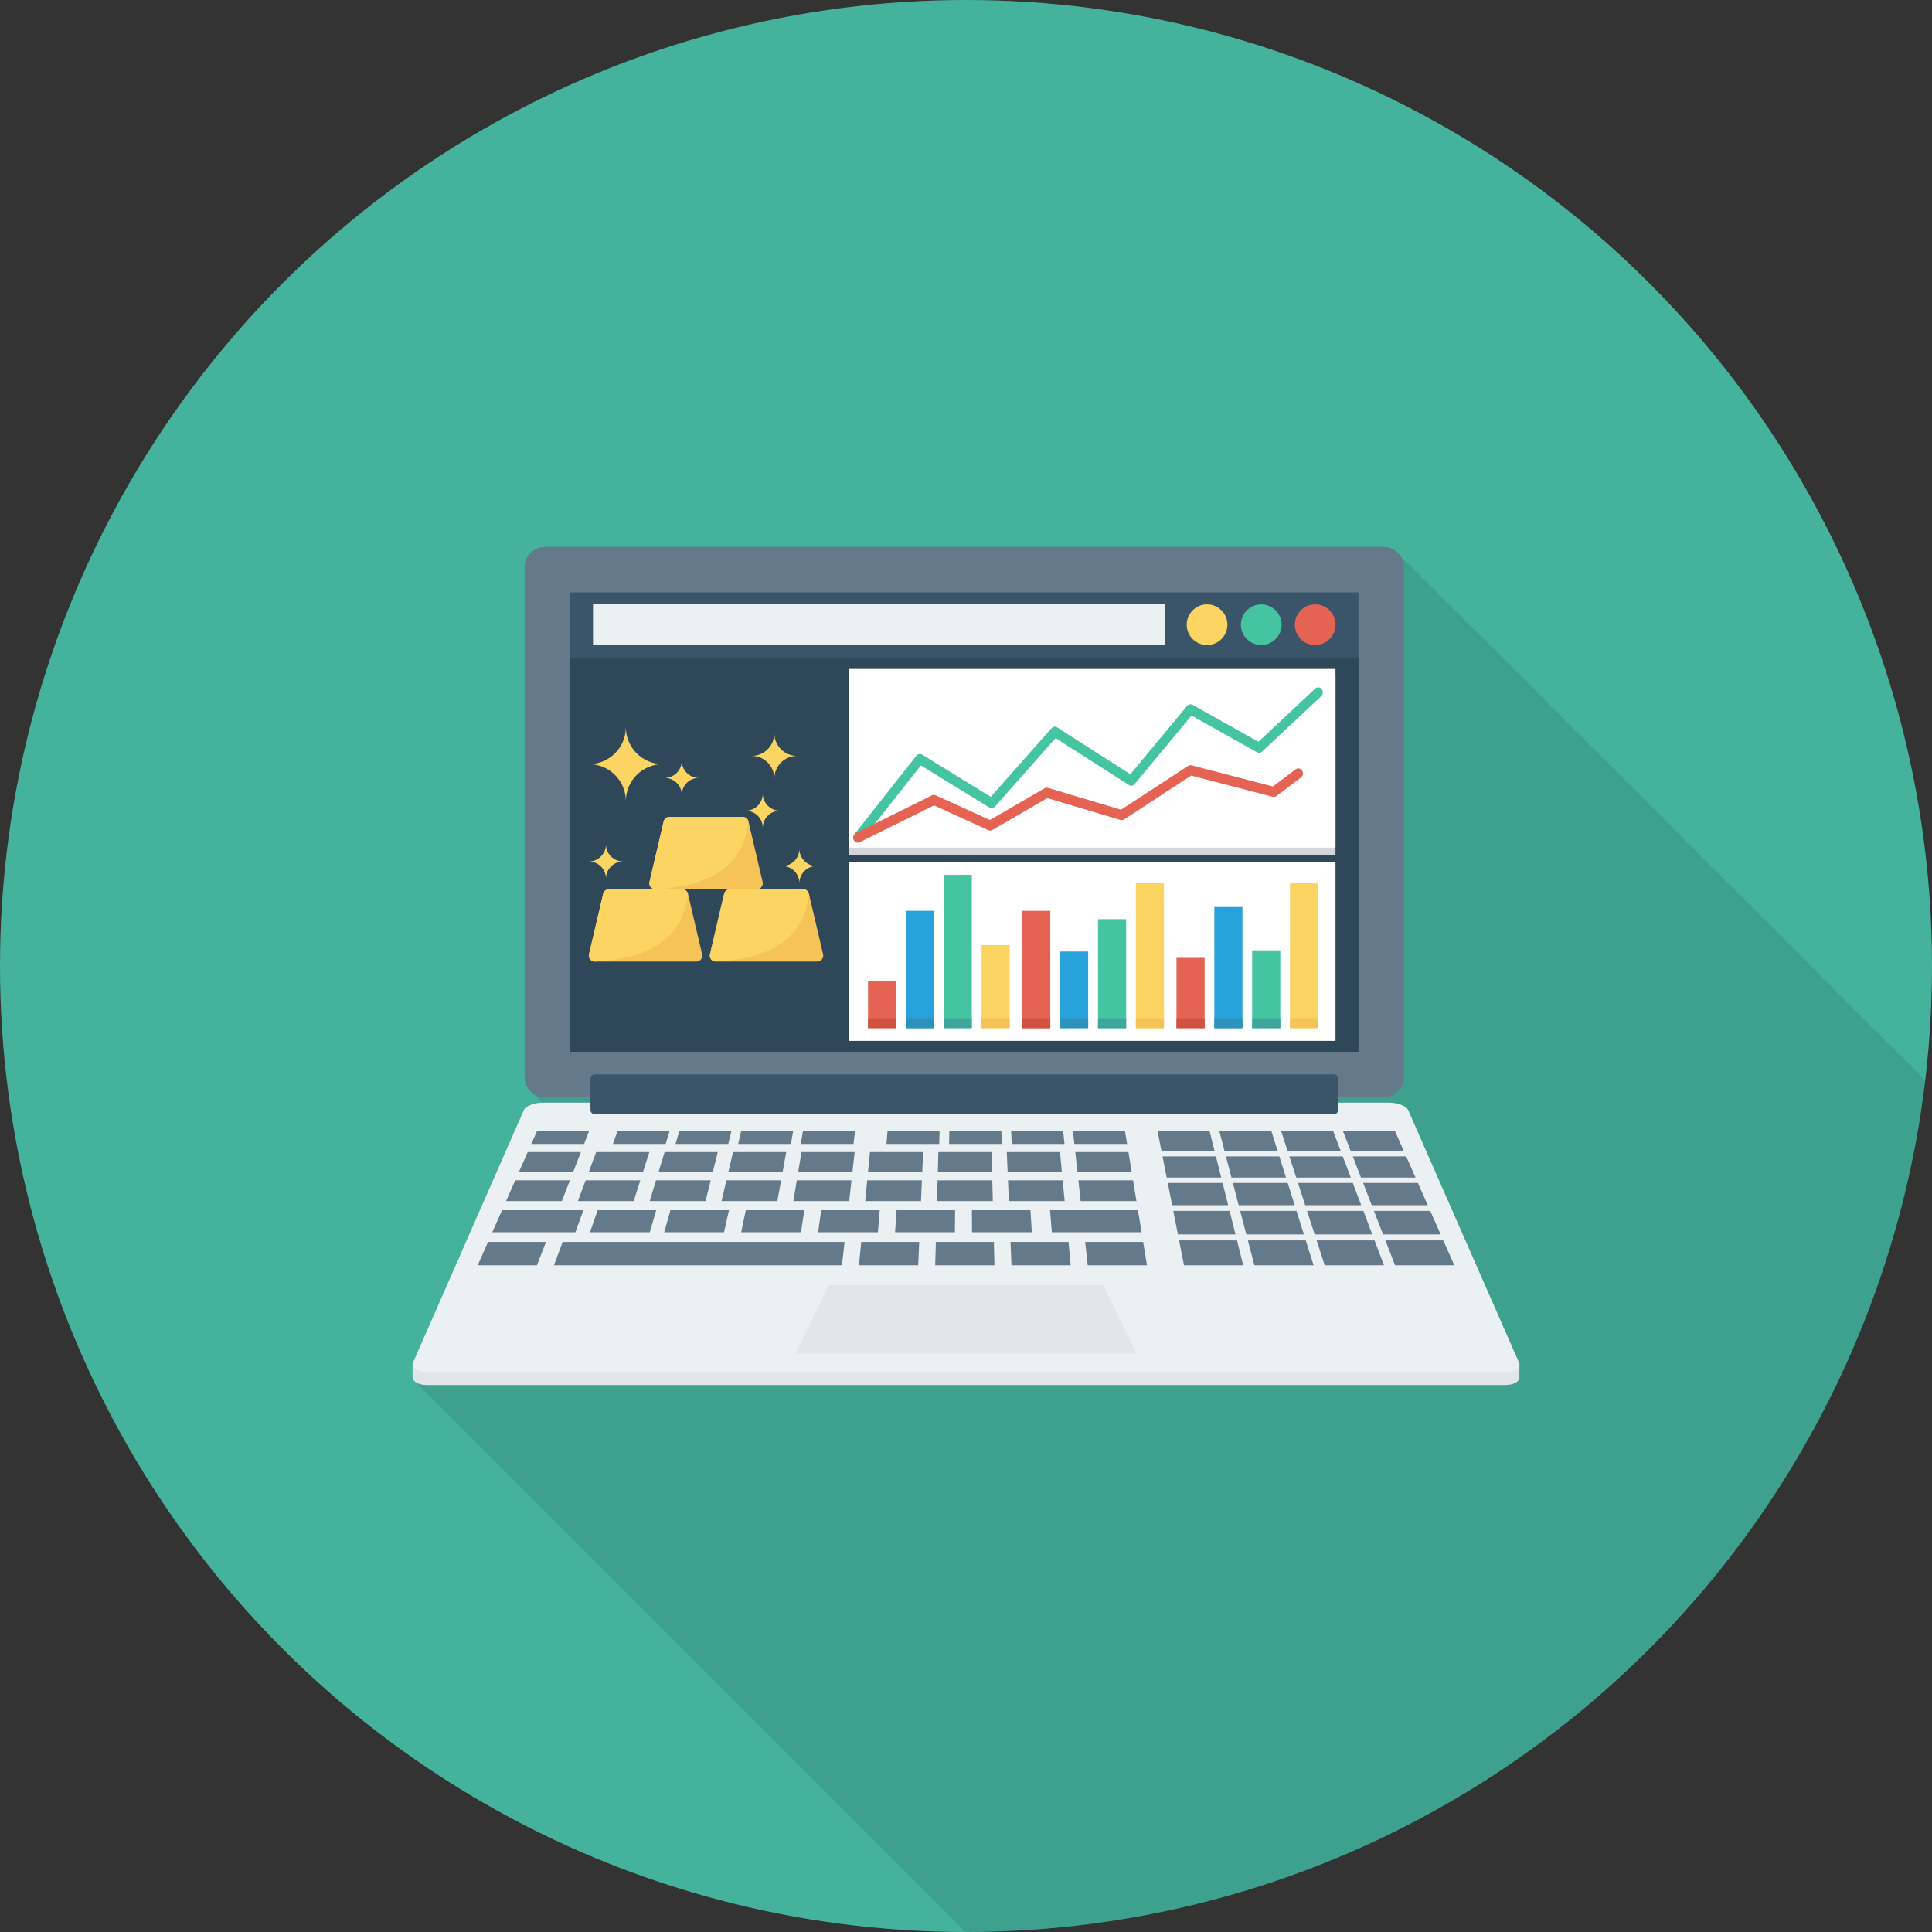 <?xml version="1.0" encoding="iso-8859-1"?>
<!-- Generator: Adobe Illustrator 19.0.0, SVG Export Plug-In . SVG Version: 6.00 Build 0)  -->
<svg version="1.1" id="Capa_1" xmlns="http://www.w3.org/2000/svg" xmlns:xlink="http://www.w3.org/1999/xlink" x="0px" y="0px"
	 viewBox="0 0 491.52 491.52" style="enable-background:new 0 0 491.52 491.52;" xml:space="preserve">
<rect x="0" y="0" width="491.52" height="491.52" fill="#333333" stroke="none"/>
<circle style="fill:#45B39C;" cx="245.76" cy="245.76" r="245.76"/>
<path style="opacity:0.1;enable-background:new    ;" d="M489.751,274.827l-133.45-133.413l-0.205-0.256l-0.87-0.871
	c-0.87-0.716-1.997-1.126-3.174-1.126H138.598c-2.816,0-5.12,2.304-5.12,5.12v129.741c0,1.177,0.41,2.304,1.075,3.174l3.328,3.328
	c-2.15,0.103-4.147,0.87-4.608,1.842l-28.058,63.949c-0.205,0.358-0.256,0.666-0.205,1.024h-0.051v3.123h0.051
	c0,0.307,0.103,0.564,0.307,0.819l0.307,0.256l139.977,139.977c0.053,0,0.104,0.004,0.157,0.004
	C371.648,491.52,475.362,396.846,489.751,274.827z"/>
<path style="fill:#E1E6E9;" d="M385.23,347.168l-26.986-61.482c-0.477-1.034-2.684-1.866-4.933-1.866H138.209
	c-2.249,0-4.456,0.832-4.933,1.866l-27.053,61.634h-1.263v3.145h0.068c0.028,1.095,1.423,1.903,3.713,1.903h274.036
	c2.291,0,3.744-0.809,3.773-1.903v-3.298L385.23,347.168z"/>
<path style="fill:#EBF0F3;" d="M382.778,349.071H108.742c-2.866,0-4.437-1.246-3.521-2.765l28.055-63.917
	c0.476-1.034,2.683-1.865,4.933-1.865H353.31c2.25,0,4.457,0.832,4.933,1.865l28.055,63.917
	C387.215,347.825,385.644,349.071,382.778,349.071z"/>
<polygon style="fill:#E1E6E9;" points="202.394,344.388 210.828,326.954 280.692,326.954 289.126,344.388 "/>
<g>
	<polygon style="fill:#64798A;" points="148.592,291.028 135.176,291.028 136.598,287.81 149.843,287.81 	"/>
	<polygon style="fill:#64798A;" points="169.347,291.028 155.93,291.028 157.086,287.81 170.33,287.81 	"/>
	<polygon style="fill:#64798A;" points="185.279,291.028 171.862,291.028 172.813,287.81 186.057,287.81 	"/>
	<polygon style="fill:#64798A;" points="201.212,291.028 187.795,291.028 188.541,287.81 201.785,287.81 	"/>
	<polygon style="fill:#64798A;" points="217.144,291.028 203.727,291.028 204.268,287.81 217.512,287.81 	"/>
	<polygon style="fill:#64798A;" points="238.947,291.028 225.53,291.028 225.79,287.81 239.034,287.81 	"/>
	<polygon style="fill:#64798A;" points="254.879,291.028 241.462,291.028 241.518,287.81 254.762,287.81 	"/>
	<polygon style="fill:#64798A;" points="270.812,291.028 257.395,291.028 257.245,287.81 270.49,287.81 	"/>
	<polygon style="fill:#64798A;" points="286.744,291.028 273.327,291.028 272.973,287.81 286.217,287.81 	"/>
	<polygon style="fill:#64798A;" points="145.848,298.093 132.052,298.093 134.259,293.102 147.787,293.102 	"/>
	<polygon style="fill:#64798A;" points="163.605,298.093 149.809,298.093 151.671,293.102 165.199,293.102 	"/>
	<polygon style="fill:#64798A;" points="181.362,298.093 167.566,298.093 169.083,293.102 182.611,293.102 	"/>
	<polygon style="fill:#64798A;" points="199.118,298.093 185.322,298.093 186.495,293.102 200.023,293.102 	"/>
	<polygon style="fill:#64798A;" points="216.875,298.093 203.079,298.093 203.907,293.102 217.435,293.102 	"/>
	<polygon style="fill:#64798A;" points="234.632,298.093 220.836,298.093 221.32,293.102 234.848,293.102 	"/>
	<polygon style="fill:#64798A;" points="252.388,298.093 238.593,298.093 238.732,293.102 252.26,293.102 	"/>
	<polygon style="fill:#64798A;" points="270.145,298.093 256.349,298.093 256.144,293.102 269.672,293.102 	"/>
	<polygon style="fill:#64798A;" points="287.902,298.093 274.106,298.093 273.556,293.102 287.084,293.102 	"/>
	<polygon style="fill:#64798A;" points="142.944,305.569 128.748,305.569 131.083,300.287 144.996,300.287 	"/>
	<polygon style="fill:#64798A;" points="161.217,305.569 147.02,305.569 148.991,300.287 162.904,300.287 	"/>
	<polygon style="fill:#64798A;" points="179.49,305.569 165.293,305.569 166.899,300.287 180.812,300.287 	"/>
	<polygon style="fill:#64798A;" points="197.763,305.569 183.566,305.569 184.807,300.287 198.721,300.287 	"/>
	<polygon style="fill:#64798A;" points="216.036,305.569 201.839,305.569 202.715,300.287 216.629,300.287 	"/>
	<polygon style="fill:#64798A;" points="234.308,305.569 220.112,305.569 220.623,300.287 234.537,300.287 	"/>
	<polygon style="fill:#64798A;" points="252.581,305.569 238.384,305.569 238.532,300.287 252.445,300.287 	"/>
	<polygon style="fill:#64798A;" points="270.854,305.569 256.657,305.569 256.44,300.287 270.353,300.287 	"/>
	<polygon style="fill:#64798A;" points="289.127,305.569 274.93,305.569 274.348,300.287 288.261,300.287 	"/>
	<polygon style="fill:#64798A;" points="146.374,313.493 125.245,313.493 127.721,307.893 148.416,307.893 	"/>
	<polygon style="fill:#64798A;" points="165.301,313.493 150.09,313.493 152.056,307.893 166.954,307.893 	"/>
	<polygon style="fill:#64798A;" points="184.196,313.493 168.985,313.493 170.562,307.893 185.46,307.893 	"/>
	<polygon style="fill:#64798A;" points="203.773,313.493 188.563,313.493 189.738,307.893 204.636,307.893 	"/>
	<polygon style="fill:#64798A;" points="223.351,313.493 208.14,313.493 208.913,307.893 223.811,307.893 	"/>
	<polygon style="fill:#64798A;" points="242.928,313.493 227.718,313.493 228.088,307.893 242.986,307.893 	"/>
	<polygon style="fill:#64798A;" points="262.506,313.493 247.295,313.493 247.264,307.893 262.162,307.893 	"/>
	<polygon style="fill:#64798A;" points="290.425,313.493 267.591,313.493 267.142,307.893 289.507,307.893 	"/>
	<polygon style="fill:#64798A;" points="136.599,321.905 121.526,321.905 124.155,315.958 138.909,315.958 	"/>
	<polygon style="fill:#64798A;" points="214.201,321.905 140.927,321.905 143.145,315.958 214.869,315.958 	"/>
	<polygon style="fill:#64798A;" points="233.602,321.905 218.529,321.905 219.105,315.958 233.859,315.958 	"/>
	<polygon style="fill:#64798A;" points="253.002,321.905 237.929,321.905 238.095,315.958 252.849,315.958 	"/>
	<polygon style="fill:#64798A;" points="272.403,321.905 257.33,321.905 257.085,315.958 271.839,315.958 	"/>
	<polygon style="fill:#64798A;" points="291.803,321.905 276.73,321.905 276.075,315.958 290.829,315.958 	"/>
	<polygon style="fill:#64798A;" points="309.021,292.917 295.503,292.917 294.495,287.81 307.739,287.81 	"/>
	<polygon style="fill:#64798A;" points="325.074,292.917 311.555,292.917 310.222,287.81 323.467,287.81 	"/>
	<polygon style="fill:#64798A;" points="341.126,292.917 327.608,292.917 325.95,287.81 339.194,287.81 	"/>
	<polygon style="fill:#64798A;" points="357.179,292.917 343.661,292.917 341.677,287.81 354.922,287.81 	"/>
	<polygon style="fill:#64798A;" points="310.695,299.588 296.819,299.588 295.758,294.21 309.345,294.21 	"/>
	<polygon style="fill:#64798A;" points="327.173,299.588 313.297,299.588 311.893,294.21 325.481,294.21 	"/>
	<polygon style="fill:#64798A;" points="343.651,299.588 329.775,299.588 328.028,294.21 341.616,294.21 	"/>
	<polygon style="fill:#64798A;" points="360.128,299.588 346.252,299.588 344.164,294.21 357.751,294.21 	"/>
	<polygon style="fill:#64798A;" points="312.461,306.623 298.208,306.623 297.088,300.952 311.037,300.952 	"/>
	<polygon style="fill:#64798A;" points="329.387,306.623 315.133,306.623 313.653,300.952 327.602,300.952 	"/>
	<polygon style="fill:#64798A;" points="346.312,306.623 332.059,306.623 330.217,300.952 344.167,300.952 	"/>
	<polygon style="fill:#64798A;" points="363.238,306.623 348.985,306.623 346.782,300.952 360.731,300.952 	"/>
	<polygon style="fill:#64798A;" points="314.325,314.051 299.673,314.051 298.491,308.061 312.822,308.061 	"/>
	<polygon style="fill:#64798A;" points="331.724,314.051 317.072,314.051 315.509,308.061 329.839,308.061 	"/>
	<polygon style="fill:#64798A;" points="349.123,314.051 334.471,314.051 332.526,308.061 346.857,308.061 	"/>
	<polygon style="fill:#64798A;" points="366.521,314.051 351.87,314.051 349.544,308.061 363.874,308.061 	"/>
	<polygon style="fill:#64798A;" points="316.296,321.905 301.224,321.905 299.973,315.571 314.707,315.571 	"/>
	<polygon style="fill:#64798A;" points="334.195,321.905 319.123,321.905 317.469,315.571 332.202,315.571 	"/>
	<polygon style="fill:#64798A;" points="352.095,321.905 337.022,321.905 334.965,315.571 349.698,315.571 	"/>
	<polygon style="fill:#64798A;" points="369.994,321.905 354.921,321.905 352.46,315.571 367.194,315.571 	"/>
	<path style="fill:#64798A;" d="M352.045,139.151H138.617c-2.836,0-5.134,2.299-5.134,5.134v129.716
		c0,2.835,2.299,5.134,5.134,5.134h213.428c2.836,0,5.134-2.299,5.134-5.134V144.285
		C357.179,141.45,354.881,139.151,352.045,139.151z"/>
</g>
<rect x="145.05" y="150.71" style="fill:#3A556A;" width="200.55" height="116.86"/>
<rect x="145.05" y="167.4" style="fill:#2F4859;" width="200.55" height="100.18"/>
<path style="fill:#3A556A;" d="M339.37,273.334H151.293c-0.59,0-1.068,0.478-1.068,1.068v7.995c0,0.59,0.478,1.068,1.068,1.068
	H339.37c0.59,0,1.068-0.478,1.068-1.068v-7.995C340.438,273.812,339.96,273.334,339.37,273.334z"/>
<circle style="fill:#E56353;" cx="334.59" cy="158.93" r="5.176"/>
<circle style="fill:#44C4A1;" cx="320.87" cy="158.93" r="5.176"/>
<circle style="fill:#FCD462;" cx="307.09" cy="158.93" r="5.176"/>
<rect x="150.87" y="153.75" style="fill:#EBF0F3;" width="145.5" height="10.358"/>
<rect x="215.96" y="172.01" style="fill:#D5D6DB;" width="123.8" height="45.46"/>
<g>
	<rect x="215.96" y="170.19" style="fill:#FFFFFF;" width="123.8" height="45.46"/>
	<rect x="215.96" y="219.35" style="fill:#FFFFFF;" width="123.8" height="45.46"/>
</g>
<rect x="220.83" y="249.56" style="fill:#E56353;" width="7.153" height="12"/>
<rect x="230.45" y="231.73" style="fill:#27A2DB;" width="7.153" height="29.86"/>
<rect x="240.08" y="222.57" style="fill:#44C4A1;" width="7.153" height="38.973"/>
<rect x="249.72" y="240.44" style="fill:#FCD462;" width="7.153" height="21.12"/>
<rect x="220.83" y="259.06" style="fill:#D15241;" width="7.153" height="2.509"/>
<rect x="230.45" y="259.06" style="fill:#2D93BA;" width="7.153" height="2.509"/>
<rect x="240.08" y="259.06" style="fill:#3EA69B;" width="7.153" height="2.509"/>
<rect x="249.72" y="259.06" style="fill:#F6C358;" width="7.153" height="2.509"/>
<rect x="260.05" y="231.73" style="fill:#E56353;" width="7.153" height="29.86"/>
<rect x="269.69" y="242.07" style="fill:#27A2DB;" width="7.153" height="19.487"/>
<rect x="279.35" y="233.85" style="fill:#44C4A1;" width="7.153" height="27.72"/>
<rect x="288.97" y="224.66" style="fill:#FCD462;" width="7.153" height="36.905"/>
<rect x="260.05" y="259.06" style="fill:#D15241;" width="7.153" height="2.509"/>
<rect x="269.69" y="259.06" style="fill:#2D93BA;" width="7.153" height="2.509"/>
<rect x="279.35" y="259.06" style="fill:#3EA69B;" width="7.153" height="2.509"/>
<rect x="288.97" y="259.06" style="fill:#F6C358;" width="7.153" height="2.509"/>
<rect x="299.31" y="243.69" style="fill:#E56353;" width="7.153" height="17.874"/>
<rect x="308.94" y="230.76" style="fill:#27A2DB;" width="7.153" height="30.822"/>
<rect x="318.57" y="241.77" style="fill:#44C4A1;" width="7.153" height="19.794"/>
<rect x="328.19" y="224.66" style="fill:#FCD462;" width="7.153" height="36.905"/>
<rect x="299.31" y="259.06" style="fill:#D15241;" width="7.153" height="2.509"/>
<rect x="308.94" y="259.06" style="fill:#2D93BA;" width="7.153" height="2.509"/>
<rect x="318.57" y="259.06" style="fill:#3EA69B;" width="7.153" height="2.509"/>
<rect x="328.19" y="259.06" style="fill:#F6C358;" width="7.153" height="2.509"/>
<path style="fill:#44C4A1;" d="M218.252,214.376c-0.27,0-0.545-0.102-0.765-0.31c-0.49-0.46-0.545-1.27-0.124-1.805l15.766-19.99
	c0.367-0.465,0.976-0.58,1.466-0.28l17.466,10.735l15.446-17.448c0.371-0.42,0.962-0.517,1.439-0.215l18.621,11.92L302,179.596
	c0.357-0.435,0.944-0.545,1.407-0.277l16.752,9.397l14.442-13.535c0.499-0.458,1.237-0.4,1.654,0.135
	c0.422,0.538,0.367,1.345-0.124,1.805l-15.043,14.097c-0.367,0.34-0.875,0.402-1.301,0.168l-16.651-9.343l-14.47,17.43
	c-0.371,0.45-0.981,0.548-1.466,0.245l-18.649-11.938l-15.432,17.435c-0.367,0.415-0.948,0.51-1.42,0.225l-17.421-10.705
	l-15.139,19.195C218.908,214.226,218.582,214.376,218.252,214.376z"/>
<path style="fill:#E56353;" d="M218.252,214.376c-0.444,0-0.871-0.277-1.068-0.75c-0.27-0.645-0.009-1.402,0.582-1.695l19.34-9.588
	c0.298-0.152,0.632-0.155,0.939-0.015l13.796,6.292l13.906-8.077c0.266-0.155,0.568-0.19,0.861-0.105l18.58,5.565l17.082-11.15
	c0.266-0.173,0.582-0.22,0.871-0.148l20.688,5.385l5.81-4.37c0.531-0.395,1.265-0.253,1.631,0.327
	c0.367,0.583,0.234,1.38-0.302,1.783l-6.241,4.693c-0.275,0.205-0.623,0.27-0.935,0.19l-20.729-5.398l-17.1,11.165
	c-0.275,0.178-0.6,0.228-0.912,0.138l-18.616-5.575l-13.984,8.123c-0.307,0.185-0.678,0.197-1.003,0.05l-13.837-6.313l-18.873,9.357
	C218.582,214.338,218.417,214.376,218.252,214.376z"/>
<path style="fill:#F6C358;" d="M178.631,242.788l-3.608-15.402c-0.159-0.679-0.765-1.159-1.462-1.159h-18.646
	c-0.697,0-1.303,0.48-1.462,1.159l-3.607,15.402c-0.221,0.942,0.494,1.843,1.462,1.843h25.861
	C178.137,244.631,178.852,243.729,178.631,242.788z"/>
<path style="fill:#FCD462;" d="M173.562,226.227h-18.646c-0.697,0-1.303,0.48-1.462,1.159l-3.607,15.402
	c-0.221,0.942,0.494,1.843,1.462,1.843c13.411-0.684,22.423-5.414,23.715-17.245C174.865,226.707,174.259,226.227,173.562,226.227z"
	/>
<path style="fill:#F6C358;" d="M209.405,242.788l-3.608-15.402c-0.159-0.679-0.765-1.159-1.462-1.159H185.69
	c-0.697,0-1.303,0.48-1.462,1.159l-3.607,15.402c-0.221,0.942,0.494,1.843,1.462,1.843h25.861
	C208.911,244.631,209.625,243.729,209.405,242.788z"/>
<path style="fill:#FCD462;" d="M204.336,226.227H185.69c-0.697,0-1.303,0.48-1.462,1.159l-3.607,15.402
	c-0.221,0.942,0.494,1.843,1.462,1.843c13.411-0.684,22.423-5.414,23.715-17.245C205.638,226.707,205.033,226.227,204.336,226.227z"
	/>
<path style="fill:#F6C358;" d="M194.018,224.383l-3.608-15.402c-0.159-0.679-0.765-1.159-1.462-1.159h-18.646
	c-0.697,0-1.303,0.48-1.462,1.159l-3.607,15.402c-0.221,0.942,0.494,1.844,1.462,1.844h25.861
	C193.524,226.227,194.239,225.325,194.018,224.383z"/>
<g>
	<path style="fill:#FCD462;" d="M188.949,207.823h-18.646c-0.697,0-1.303,0.48-1.462,1.159l-3.607,15.402
		c-0.221,0.942,0.494,1.844,1.462,1.844c13.411-0.684,22.423-5.414,23.715-17.245C190.252,208.303,189.646,207.823,188.949,207.823z
		"/>
	<path style="fill:#FCD462;" d="M173.444,193.549c0,2.407-1.951,4.358-4.358,4.358c2.407,0,4.358,1.951,4.358,4.358
		c0-2.407,1.951-4.358,4.358-4.358C175.395,197.907,173.444,195.956,173.444,193.549z"/>
	<path style="fill:#FCD462;" d="M194.058,201.896c0,2.407-1.951,4.358-4.358,4.358c2.407,0,4.358,1.951,4.358,4.358
		c0-2.407,1.951-4.358,4.358-4.358C196.01,206.255,194.058,204.303,194.058,201.896z"/>
	<path style="fill:#FCD462;" d="M203.37,215.972c0,2.407-1.951,4.358-4.358,4.358c2.407,0,4.358,1.951,4.358,4.358
		c0-2.407,1.951-4.358,4.358-4.358C205.321,220.33,203.37,218.379,203.37,215.972z"/>
	<path style="fill:#FCD462;" d="M154.165,214.812c0,2.407-1.951,4.358-4.358,4.358c2.407,0,4.358,1.951,4.358,4.358
		c0-2.407,1.951-4.358,4.358-4.358C156.117,219.17,154.165,217.219,154.165,214.812z"/>
	<path style="fill:#FCD462;" d="M197,186.536c0,3.189-2.585,5.775-5.775,5.775c3.189,0,5.775,2.586,5.775,5.775
		c0-3.189,2.585-5.775,5.775-5.775C199.586,192.311,197,189.726,197,186.536z"/>
	<path style="fill:#FCD462;" d="M159.219,184.993c0,5.198-4.214,9.412-9.412,9.412c5.198,0,9.412,4.214,9.412,9.412
		c0-5.198,4.214-9.412,9.412-9.412C163.433,194.405,159.219,190.191,159.219,184.993z"/>
</g>
<g>
</g>
<g>
</g>
<g>
</g>
<g>
</g>
<g>
</g>
<g>
</g>
<g>
</g>
<g>
</g>
<g>
</g>
<g>
</g>
<g>
</g>
<g>
</g>
<g>
</g>
<g>
</g>
<g>
</g>
</svg>
